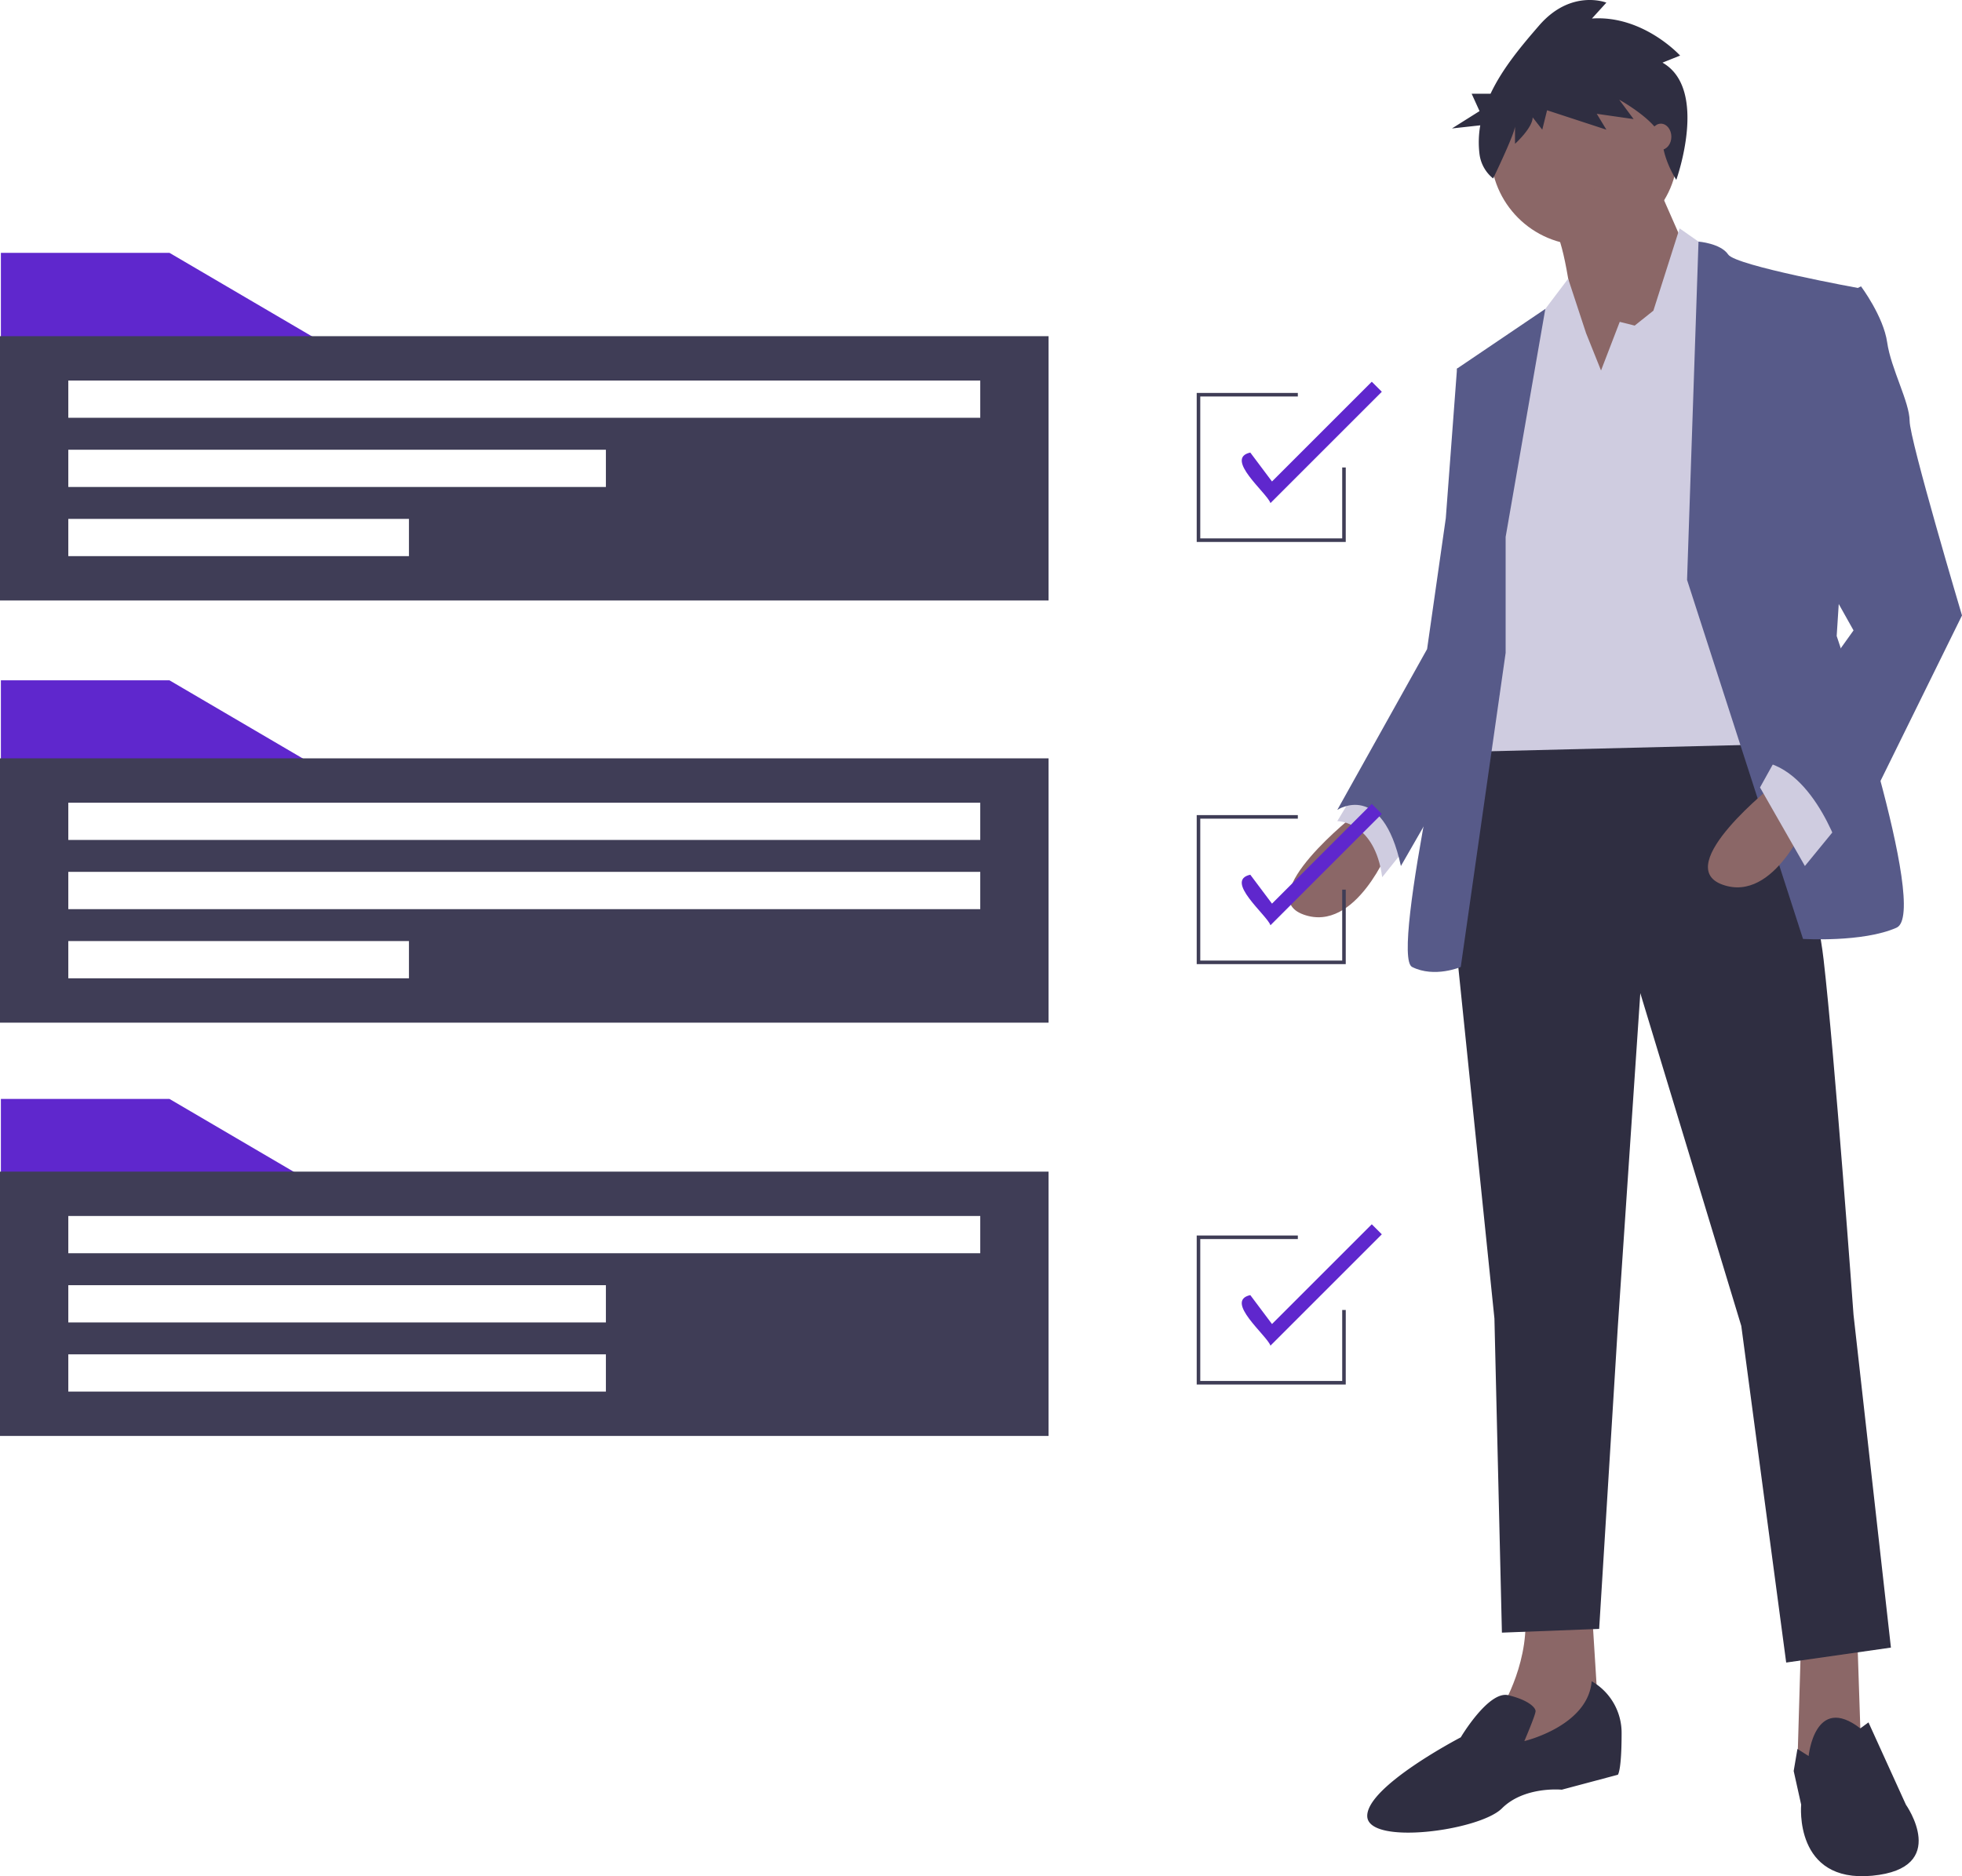 <svg xmlns="http://www.w3.org/2000/svg" width="661.578" height="632.806" viewBox="0 0 661.578 632.806">
  <g id="undraw_project_completed_w0oq" transform="translate(-36.77)">
    <path id="Path_3" data-name="Path 3" d="M717.714,398.628s-35.317,27.749-17.658,34.056,29.01-22.7,29.01-22.7Z" transform="translate(-223.7 -124.206)" fill="#8b6767"/>
    <path id="Path_4" data-name="Path 4" d="M722.62,386.28l-7.568,12.613s12.613,0,15.136,18.92L740.279,405.2Z" transform="translate(-227.345 -121.949)" fill="#cfcce0"/>
    <path id="Path_5" data-name="Path 5" d="M806.836,675.375l1.262,37.839-15.136,8.829-6.306-3.784,1.261-42.885Z" transform="translate(-143.805 -123.462)" fill="#8b6767"/>
    <path id="Path_6" data-name="Path 6" d="M812.673,725.845l2.523,40.362-35.317,15.136L782.4,759.9s10.091-16.4,7.568-34.056Z" transform="translate(-239.196 -184.023)" fill="#8b6767"/>
    <path id="Path_7" data-name="Path 7" d="M863.806,353.868s20.181,52.975,23.965,85.77,10.091,119.825,10.091,119.825L910.474,671.72l-35.317,5.045L860.022,563.246,825.966,450.989,818.4,563.246l-6.307,102.167L779.3,666.674l-2.523-105.951L762.9,425.763l7.568-64.327Z" transform="translate(-236.092 -116.023)" fill="#2f2e41"/>
    <path id="Path_8" data-name="Path 8" d="M908.4,784.69s2.069-21.184,17.432-9.331l2.75-2.021L941.2,801.088s15.136,21.442-11.352,23.965-23.965-23.965-23.965-23.965l-2.523-11.352,1.261-7.434Z" transform="translate(-261.768 -192.416)" fill="#2f2e41"/>
    <path id="Path_9" data-name="Path 9" d="M803.079,756.714a20.038,20.038,0,0,1,10.091,17.658c0,12.613-1.261,13.875-1.261,13.875l-18.92,5.045s-12.613-1.261-20.181,6.307S727.4,812.212,727.4,802.122s31.533-26.488,31.533-26.488,9.364-15.814,16.034-14.214,9.192,4.123,9.192,5.385-3.784,10.091-3.784,10.091S801.818,771.85,803.079,756.714Z" transform="translate(-229.602 -189.666)" fill="#2f2e41"/>
    <circle id="Ellipse_1" data-name="Ellipse 1" cx="31.533" cy="31.533" r="31.533" transform="translate(539.422 19.636)" fill="#8b6767"/>
    <path id="Path_10" data-name="Path 10" d="M837.652,135.466,851.527,167l-37.84,54.237s-2.523-59.282-10.091-69.373S837.652,135.466,837.652,135.466Z" transform="translate(-243.363 -76.098)" fill="#8b6767"/>
    <path id="Path_11" data-name="Path 11" d="M695.182,142.187l6.307-16.4,5.045,1.261,6.307-5.045,8.829-27.749,12.613,8.829,16.4,165.233-102.166,2.523,13.874-114.78L675,123.267l9.1-12.036,6.031,18.343Z" transform="translate(-118.552 -17.231)" fill="#cfcce0"/>
    <path id="Path_12" data-name="Path 12" d="M859.367,276.638l3.86-114.1s7.492.578,10.015,4.362,44.146,11.352,44.146,11.352l-7.568,117.3S941.353,388.9,930,393.94s-31.533,3.784-31.533,3.784Z" transform="translate(-253.727 -81.048)" fill="#575a89"/>
    <path id="Path_13" data-name="Path 13" d="M777.124,267.209l13.38-76.9L760.727,210.45l7.568,55.5-6.307,37.84s-23.965,104.689-16.4,108.473,16.4,0,16.4,0L777.124,306.31Z" transform="translate(-232.658 -86.125)" fill="#575a89"/>
    <path id="Path_14" data-name="Path 14" d="M764.244,211.868l-8.829,2.523-3.784,50.453-6.307,44.146-30.272,54.237s15.136-10.091,21.442,18.92L769.833,324.1Z" transform="translate(-227.345 -90.065)" fill="#575a89"/>
    <path id="Path_15" data-name="Path 15" d="M890.583,386.28s-35.317,27.749-17.659,34.056,29.01-22.7,29.01-22.7Z" transform="translate(-255.301 -121.949)" fill="#8b6767"/>
    <path id="Path_16" data-name="Path 16" d="M797.708,335.08l-11.352,13.874L771.22,322.467l6.306-11.352Z" transform="translate(-140.983 -56.874)" fill="#cfcce0"/>
    <path id="Path_17" data-name="Path 17" d="M913.43,186.044,923.521,181s7.568,10.091,8.829,18.92,7.568,20.181,7.568,26.488,17.659,65.589,17.659,65.589L917.214,373.98s-8.829-30.272-27.749-32.794L921,297.04,903.34,265.507Z" transform="translate(-259.229 -84.422)" fill="#575a89"/>
    <path id="Path_18" data-name="Path 18" d="M833.343,83.943l5.946-2.381s-12.433-13.688-29.731-12.5l4.865-5.356s-11.893-4.761-22.7,7.737c-5.683,6.57-12.259,14.292-16.358,22.992h-6.368l2.658,5.852-9.3,5.852,9.548-1.051a32.7,32.7,0,0,0-.259,9.707,12.559,12.559,0,0,0,4.6,8.216h0s7.375-15.264,7.375-17.645v5.951s5.946-5.356,5.946-8.927l3.243,4.166,1.622-6.547,20,6.547L811.18,101.2l12.433,1.785-4.865-6.547s14.055,7.737,14.6,14.283S838,123.473,838,123.473,849.02,92.87,833.343,83.943Z" transform="translate(-235.991 -62.818)" fill="#2f2e41"/>
    <ellipse id="Ellipse_2" data-name="Ellipse 2" cx="3.532" cy="4.415" rx="3.532" ry="4.415" transform="translate(593.28 41.709)" fill="#8b6767"/>
    <path id="Path_19" data-name="Path 19" d="M154.244,311.293H45.361V280.782H102.2Z" transform="translate(-8.292 -51.329)" fill="#5f27cd"/>
    <path id="Path_20" data-name="Path 20" d="M163.24,375.811v89.141H516.812V375.811ZM301.139,450H186.273V437.432H301.139Zm192.639-23.332H186.273V414.1H493.779Zm0-23.332H186.273V390.768H493.779Z" transform="translate(-126.471 -120.035)" fill="#3f3d56"/>
    <path id="Path_21" data-name="Path 21" d="M154.244,134.86H45.361V104.348H102.2Z" transform="translate(-8.292 -19.075)" fill="#5f27cd"/>
    <path id="Path_22" data-name="Path 22" d="M163.24,201.574v89.141H516.812V201.574Zm137.9,74.184H186.273V263.195H301.139Zm66.407-23.332H186.273V239.863H367.546Zm126.233-23.332H186.273V216.531H493.779Z" transform="translate(-126.471 -88.183)" fill="#3f3d56"/>
    <path id="Path_23" data-name="Path 23" d="M154.244,484.066H45.361V453.555H102.2Z" transform="translate(-8.292 -82.912)" fill="#5f27cd"/>
    <path id="Path_24" data-name="Path 24" d="M163.24,546.388v89.141H516.812V546.388Zm204.306,74.184H186.273V608.009H367.546Zm0-23.332H186.273V584.677H367.546Zm126.233-23.332H186.273V561.345H493.779Z" transform="translate(-126.471 -151.217)" fill="#3f3d56"/>
    <path id="Path_25" data-name="Path 25" d="M589.043,212.437H538.789V162.183h34.1v1.2h-32.9v47.861h47.861V187.31h1.2Z" transform="translate(-98.494 -29.648)" fill="#3f3d56"/>
    <path id="Path_26" data-name="Path 26" d="M685.3,261.3c-1.161-3.429-15.724-15.085-6.8-17.045l7.318,9.758,33.646-33.645,3.384,3.384Z" transform="translate(-220.137 -91.619)" fill="#5f27cd"/>
    <path id="Path_27" data-name="Path 27" d="M589.043,386.674H538.789V336.42h34.1v1.2h-32.9v47.861h47.861V361.547h1.2Z" transform="translate(-98.494 -61.499)" fill="#3f3d56"/>
    <path id="Path_28" data-name="Path 28" d="M685.3,435.537c-1.161-3.429-15.724-15.085-6.8-17.045l7.318,9.758,33.646-33.645,3.384,3.384Z" transform="translate(-220.137 -123.47)" fill="#5f27cd"/>
    <path id="Path_29" data-name="Path 29" d="M589.043,560.179H538.789V509.926h34.1v1.2h-32.9v47.861h47.861V535.052h1.2Z" transform="translate(-98.494 -93.217)" fill="#3f3d56"/>
    <path id="Path_30" data-name="Path 30" d="M685.3,609.042c-1.161-3.429-15.724-15.085-6.8-17.045l7.318,9.758,33.646-33.645,3.384,3.384Z" transform="translate(-220.137 -155.188)" fill="#5f27cd"/>
  </g>
</svg>
